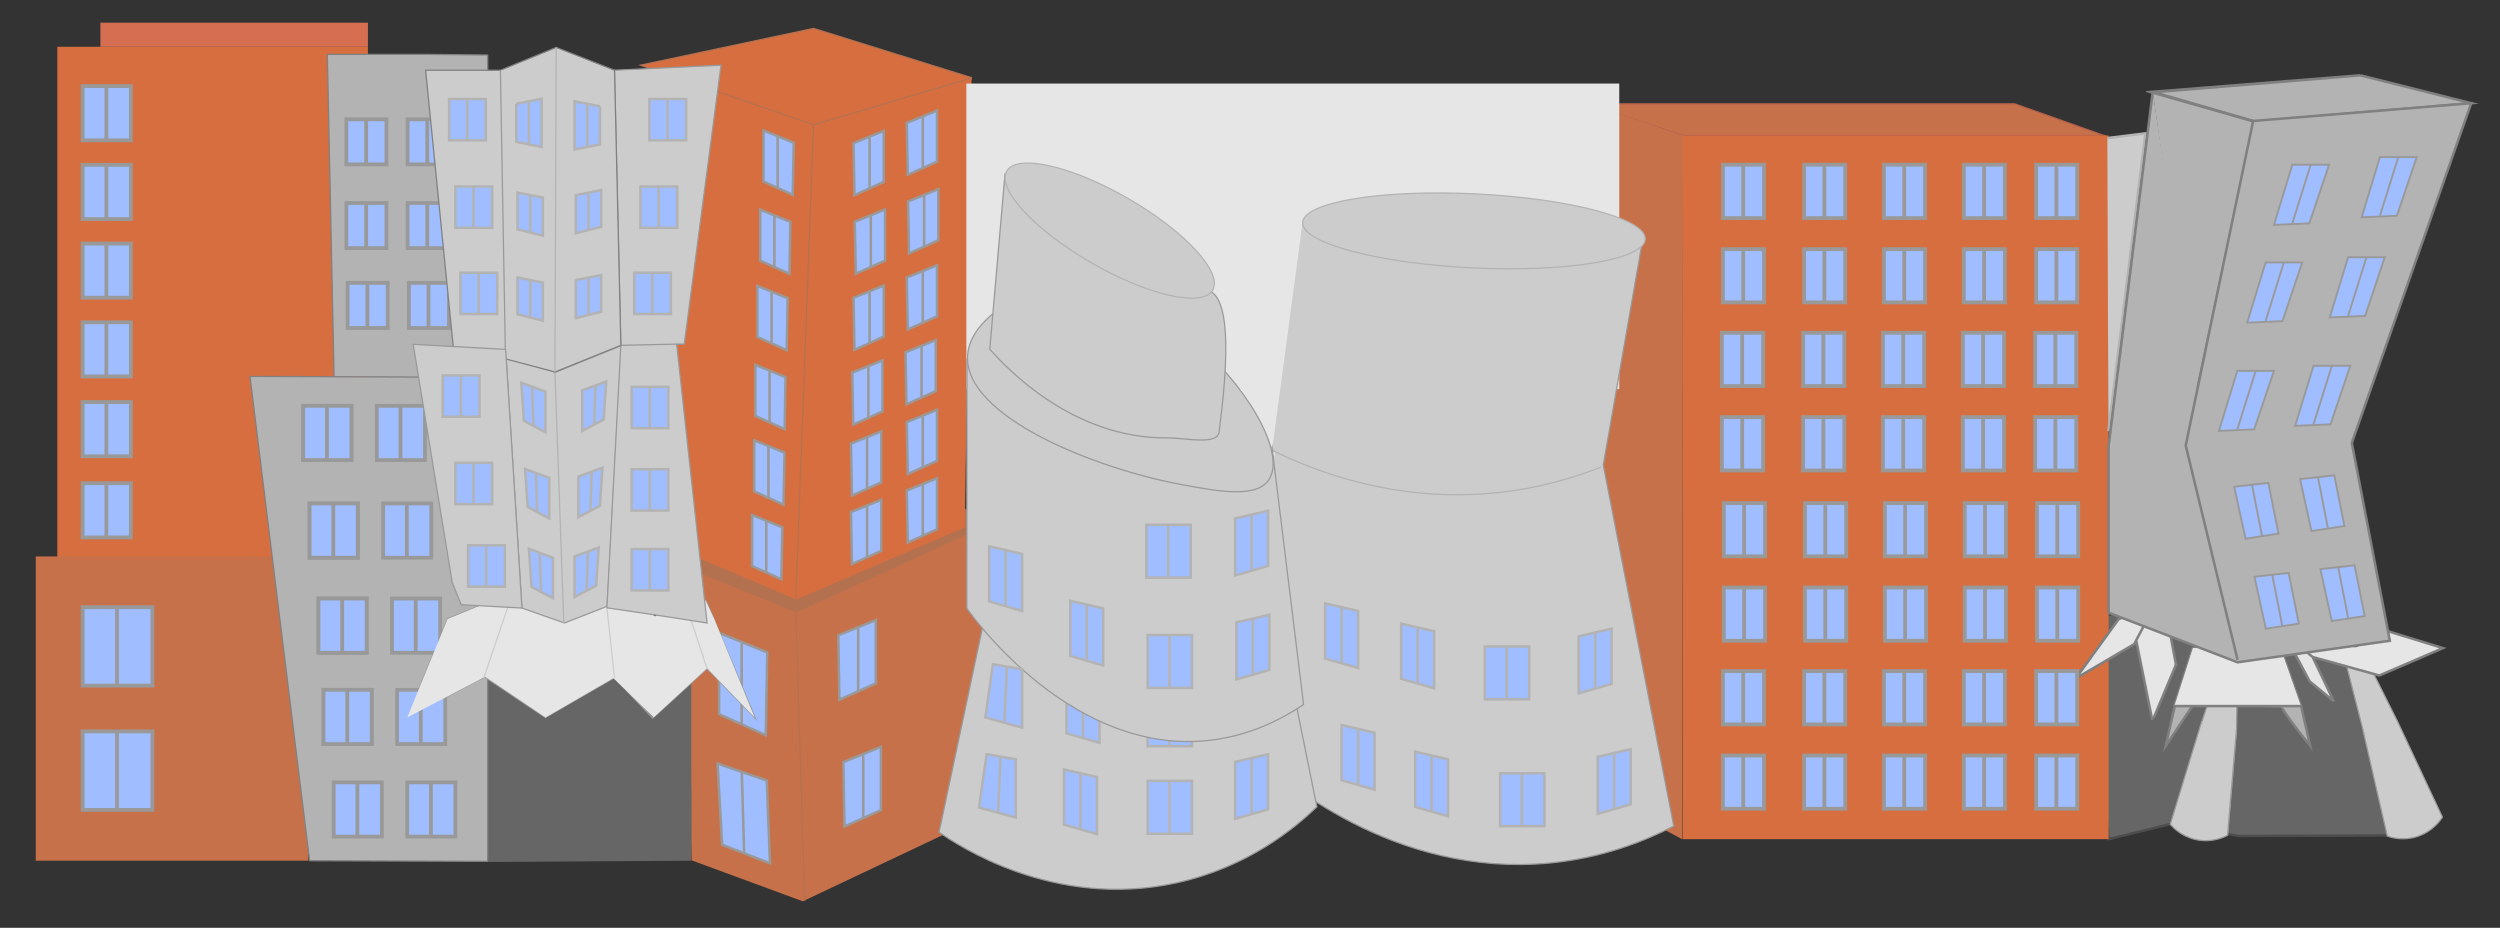<?xml version="1.0" encoding="utf-8"?>
<!-- Generator: Adobe Illustrator 22.0.1, SVG Export Plug-In . SVG Version: 6.00 Build 0)  -->
<svg version="1.1" id="Layer_1" xmlns="http://www.w3.org/2000/svg" xmlns:xlink="http://www.w3.org/1999/xlink" x="0px" y="0px"
	 viewBox="0 0 1971.9 731.8" style="enable-background:new 0 0 1971.9 731.8;" xml:space="preserve">
<rect x="0" y="0" width="1971.9" height="731.8" fill="#333333" stroke="none"/>
<style type="text/css">
	.st0{fill:#E6E6E6;}
	.st1{fill:#666666;}
	.st2{fill:#666666;stroke:#4D4D4D;stroke-width:2;stroke-miterlimit:10;}
	.st3{fill:#B37150;stroke:#B37150;stroke-miterlimit:10;}
	.st4{fill:#D66E40;}
	.st5{fill:#C7714B;}
	.st6{fill:#9FBDFF;stroke:#999999;stroke-width:2;stroke-miterlimit:10;}
	.st7{fill:#C7714B;stroke:#B15F4B;stroke-miterlimit:10;}
	.st8{fill:#FFFFFF;}
	.st9{fill:#D66E52;}
	.st10{fill:#9FBDFF;stroke:#999999;stroke-width:3;stroke-miterlimit:10;}
	.st11{fill:#9FDDFF;stroke:#999999;stroke-width:3;stroke-miterlimit:10;}
	.st12{fill:#B3B3B3;stroke:#808080;stroke-miterlimit:10;}
	.st13{fill:#B3B3B3;}
	.st14{fill:#CCCCCC;stroke:#808080;stroke-miterlimit:10;}
	.st15{fill:#999999;}
	.st16{fill:none;stroke:#999999;stroke-miterlimit:10;}
	.st17{fill:none;stroke:#B37150;stroke-miterlimit:10;}
	.st18{fill:#D66E40;stroke:#B37150;stroke-miterlimit:10;}
	.st19{fill:#CCCCCC;stroke:#999999;stroke-miterlimit:10;}
	.st20{fill:#CCCCCC;}
	.st21{fill:none;stroke:#B3B3B3;stroke-miterlimit:10;}
	.st22{fill:#CCCCCC;stroke:#B3B3B3;stroke-linecap:round;stroke-miterlimit:10;}
	.st23{fill:#E6E6E6;stroke:#808080;stroke-width:2;stroke-miterlimit:10;}
	.st24{fill:#CCCCCC;stroke:#808080;stroke-width:2;stroke-miterlimit:10;}
	.st25{fill:none;stroke:#808080;stroke-width:2;stroke-miterlimit:10;}
	.st26{fill:#B3B3B3;stroke:#808080;stroke-width:2;stroke-miterlimit:10;}
	.st27{fill:#CCCCCC;stroke:#B3B3B3;stroke-width:2;stroke-miterlimit:10;}
	.st28{fill:#E6E6E6;stroke:#808080;stroke-miterlimit:10;}
	.st29{fill:none;stroke:#CCCCCC;stroke-miterlimit:10;}
	.st30{fill:#9FBDFF;stroke:#B3B3B3;stroke-width:2;stroke-miterlimit:10;}
	.st31{fill:#9FDDFF;stroke:#B3B3B3;stroke-width:2;stroke-miterlimit:10;}
	.st32{fill:#CCCCCC;stroke:#B3B3B3;stroke-miterlimit:10;}
	.st33{fill:#9FBDFF;stroke:#999999;stroke-width:1.5;stroke-miterlimit:10;}
</style>
<rect x="837.2" y="183.9" class="st0" width="374" height="241"/>
<polyline class="st1" points="385.2,679.9 545.2,678.9 551.4,493.8 363.2,498.9 "/>
<polyline class="st2" points="1769.2,459.9 1647.2,488.9 1663.2,661.9 1712.2,649.9 1765.7,659.4 1900.7,658.9 1840.7,448.4 "/>
<rect x="518.9" y="360.3" transform="matrix(0.73 -0.684 0.684 0.73 -128.755 553.966)" class="st3" width="234.3" height="158.9"/>
<polyline class="st4" points="546.9,438.3 628,472.9 761,415.9 766.3,60.9 641.9,97.9 565.8,70.1 505.2,280.9 "/>
<polygon class="st5" points="545.5,620.6 633.2,652.9 775.2,585.7 775.2,415.9 628.2,483.2 545.4,449.4 "/>
<polygon class="st5" points="545.5,678.6 633.2,710.9 775.2,643.7 775.2,473.9 628.2,541.2 545.4,507.4 "/>
<polygon class="st6" points="567.2,563.3 604,579.9 605.2,514.6 567.2,499.2 "/>
<line class="st6" x1="585" y1="507.5" x2="585" y2="571.6"/>
<polygon class="st7" points="1327.2,106.9 1252.2,81.9 1589.2,81.9 1659.7,106.9 "/>
<polyline class="st5" points="1310.1,653 1326.9,662 1327.5,107 1275.8,89.3 1220.2,415.9 "/>
<rect x="973.2" y="254.9" class="st8" width="24" height="98"/>
<g>
	<rect x="45.2" y="36.9" class="st4" width="245" height="425"/>
</g>
<g>
	<rect x="79.2" y="17.9" class="st9" width="211" height="19"/>
</g>
<polygon class="st10" points="103.2,110.7 84.2,110.7 65.2,110.7 65.2,67.9 103.2,67.9 "/>
<line class="st11" x1="83.9" y1="68.2" x2="83.9" y2="111"/>
<polygon class="st10" points="103.2,172.8 84.2,172.8 65.2,172.8 65.2,130 103.2,130 "/>
<line class="st11" x1="83.9" y1="130.3" x2="83.9" y2="173.1"/>
<polygon class="st10" points="103.2,234.8 84.2,234.8 65.2,234.8 65.2,192.1 103.2,192.1 "/>
<line class="st11" x1="83.9" y1="192.4" x2="83.9" y2="235.1"/>
<polygon class="st10" points="103.2,296.9 84.2,296.9 65.2,296.9 65.2,254.2 103.2,254.2 "/>
<line class="st11" x1="83.9" y1="254.5" x2="83.9" y2="297.2"/>
<polygon class="st10" points="103.2,359.9 84.2,359.9 65.2,359.9 65.2,317.1 103.2,317.1 "/>
<line class="st11" x1="83.9" y1="317.4" x2="83.9" y2="360.1"/>
<polygon class="st10" points="103.2,423.9 84.2,423.9 65.2,423.9 65.2,381.1 103.2,381.1 "/>
<line class="st11" x1="83.9" y1="381.4" x2="83.9" y2="424.1"/>
<g>
	<rect x="28.2" y="438.9" class="st5" width="215" height="240"/>
</g>
<polyline class="st12" points="329.7,297.4 197.2,296.9 244.2,678.9 384.7,679.4 384.7,43.4 338.2,42.9 258.2,42.9 263.5,296.9 "/>
<polygon class="st10" points="120.2,540.8 92.7,540.8 65.2,540.8 65.2,478.9 120.2,478.9 "/>
<line class="st11" x1="92.3" y1="479.4" x2="92.3" y2="541.2"/>
<polygon class="st10" points="120.2,638.8 92.7,638.8 65.2,638.8 65.2,576.9 120.2,576.9 "/>
<line class="st11" x1="92.3" y1="577.4" x2="92.3" y2="639.2"/>
<path class="st13" d="M941.2,153.9"/>
<line class="st14" x1="539.7" y1="271.4" x2="489.7" y2="272.4"/>
<line class="st0" x1="321.2" y1="565.9" x2="353.2" y2="487.9"/>
<line class="st15" x1="378.2" y1="477.9" x2="353.2" y2="487.9"/>
<line class="st15" x1="321.2" y1="565.9" x2="353.2" y2="487.9"/>
<polyline class="st16" points="557.1,474.2 595.7,566.4 557.7,527.4 514.7,566.4 484.7,534.4 430.2,565.9 382.2,533.9 321.2,565.9 
	353.2,487.9 378.2,477.9 "/>
<path class="st5" d="M537.2,638.9"/>
<line class="st17" x1="634.7" y1="710.4" x2="627.7" y2="482.4"/>
<polyline class="st18" points="627.7,472.4 641.7,98.4 505.2,51.4 641.7,22.4 766.7,61.4 "/>
<line class="st18" x1="641.7" y1="98.4" x2="766.7" y2="61.4"/>
<path class="st19" d="M792.7,137.4c33.2,2.5,89.5,13.7,138.2,64.5c8.4,8.8,15.8,17.9,22.3,27"/>
<path class="st20" d="M1027.2,175.9l-24,177C1027.2,175.9,1027.2,175.9,1027.2,175.9z"/>
<path class="st21" d="M1027.7,183.4l-23.4,172.2c36.1,14.9,96.8,33.7,171.9,27.1c31.7-2.8,59.3-9.5,82-17"/>
<rect x="762.2" y="65.9" class="st0" width="515" height="241"/>
<path class="st19" d="M991.7,366.9v230.1c17.5,16.1,107.6,95.5,230.7,83.7c41-3.9,74.2-16.9,97.8-29.1l-55.6-284.8l30.5-174.5"/>
<polyline class="st20" points="1003.7,352.4 1027.7,173.4 1290.7,192.4 1019.7,402.4 "/>
<ellipse transform="matrix(4.872255e-02 -0.999 0.999 4.872255e-02 923.812 1334.668)" class="st22" cx="1162.6" cy="182.3" rx="29.2" ry="135.2"/>
<g>
	<rect x="1327.2" y="106.9" class="st4" width="336" height="555"/>
</g>
<path class="st19" d="M1021.7,552.4c-19.9,7.3-47.3,14.4-80,14c-88.8-1-149.4-55.8-166.5-72.5l-34.5,162.5
	c13.9,9.7,90.1,61.1,187,40c56.7-12.3,94.1-43.7,111-60L1021.7,552.4z"/>
<polyline class="st23" points="1697.6,567.9 1685.3,506.9 1637.3,535.1 1671,488.5 1706.4,471.3 1716.5,525.1 "/>
<line class="st24" x1="1698.7" y1="566.4" x2="1716.7" y2="523.4"/>
<line class="st25" x1="1683.7" y1="507.4" x2="1702.7" y2="471.4"/>
<line class="st19" x1="1764.1" y1="574.7" x2="1757" y2="658.9"/>
<path class="st19" d="M1757,658.9c-2.7,1.4-12.6,6.1-25.1,3.3c-11.3-2.5-18-9.6-20.1-12l24.7-80.8c0.6,0.9,4.5,7.2,12.6,8.5
	c8.3,1.4,14.3-3.5,15.1-4.2"/>
<path class="st19" d="M1926.5,644.5c-1.6,2.6-7.9,11.5-20.1,15.4c-11.1,3.5-20.4,0.7-23.4-0.4l-18.9-82.3c1,0.5,7.5,4,15.2,1.1
	c7.9-2.9,10.6-10.2,11-11.2"/>
<polyline class="st19" points="1926.5,644.5 1890.6,568.1 1870,526.9 1850.6,523.9 1864.1,576.8 "/>
<path class="st23" d="M1802,500.1l19.7,37.3c19.4,16.1,19,15.6,19,15.6l-16.6-34.8l52.6,14.6l50.2-21.6l-43-13.2l-25.9,11.7
	L1802,500.1l22.1,18.1"/>
<polyline class="st19" points="1757,658.9 1764.1,574.7 1764.7,540.4 1746.7,539.4 1736.7,569.4 "/>
<polyline class="st26" points="1861.8,59.4 1949.2,81.4 1777.9,95.9 1697.3,72.9 "/>
<path class="st26" d="M1777.9,95.9"/>
<path class="st26" d="M1715.7,298.9"/>
<polyline class="st26" points="1731.9,313.1 1777.9,95.9 1697.3,72.9 1861.8,59.4 1698,72.4 1777.2,95.4 1698,72.4 "/>
<polyline class="st27" points="1662.2,108.9 1692.2,105.2 1663,340.1 "/>
<polyline class="st28" points="1714.7,556.3 1729.3,510.6 1799.2,510.6 1815.2,556.3 "/>
<path class="st26" d="M1800.2,557.9c0,0-3-1,22,30.5l-7.2-31.5h-14.3h-1h-84.3l-7.2,31.5l21-31.5"/>
<polyline class="st26" points="1764.9,520.4 1724,351.4 1777.2,95.4 1949.2,81.4 1855,349.4 1885,505.4 1764.9,522.4 1663.2,483.3 
	1663.2,471.4 1663.2,351.7 1698,72.4 "/>
<polygon class="st10" points="301.2,659.9 282.2,659.9 263.2,659.9 263.2,617.1 301.2,617.1 "/>
<line class="st11" x1="281.9" y1="617.4" x2="281.9" y2="660.1"/>
<polygon class="st10" points="293.2,586.9 274.2,586.9 255.2,586.9 255.2,544.1 293.2,544.1 "/>
<line class="st11" x1="273.9" y1="544.4" x2="273.9" y2="587.1"/>
<polygon class="st10" points="289.2,514.9 270.2,514.9 251.2,514.9 251.2,472.1 289.2,472.1 "/>
<line class="st11" x1="269.9" y1="472.4" x2="269.9" y2="515.1"/>
<polygon class="st10" points="282.2,439.9 263.2,439.9 244.2,439.9 244.2,397.1 282.2,397.1 "/>
<line class="st11" x1="262.9" y1="397.4" x2="262.9" y2="440.1"/>
<polygon class="st10" points="277.2,362.9 258.2,362.9 239.2,362.9 239.2,320.1 277.2,320.1 "/>
<line class="st11" x1="257.9" y1="320.4" x2="257.9" y2="363.1"/>
<polygon class="st10" points="359.2,659.9 340.2,659.9 321.2,659.9 321.2,617.1 359.2,617.1 "/>
<line class="st11" x1="339.9" y1="617.4" x2="339.9" y2="660.1"/>
<polygon class="st10" points="351.2,586.9 332.2,586.9 313.2,586.9 313.2,544.1 351.2,544.1 "/>
<polygon class="st10" points="293.2,586.9 274.2,586.9 255.2,586.9 255.2,544.1 293.2,544.1 "/>
<line class="st11" x1="331.9" y1="544.4" x2="331.9" y2="587.1"/>
<line class="st11" x1="273.9" y1="544.4" x2="273.9" y2="587.1"/>
<polygon class="st10" points="289.2,514.9 270.2,514.9 251.2,514.9 251.2,472.1 289.2,472.1 "/>
<line class="st11" x1="269.9" y1="472.4" x2="269.9" y2="515.1"/>
<polygon class="st10" points="347.2,514.9 328.2,514.9 309.2,514.9 309.2,472.1 347.2,472.1 "/>
<line class="st11" x1="327.9" y1="472.4" x2="327.9" y2="515.1"/>
<polygon class="st10" points="282.2,439.9 263.2,439.9 244.2,439.9 244.2,397.1 282.2,397.1 "/>
<line class="st11" x1="262.9" y1="397.4" x2="262.9" y2="440.1"/>
<polygon class="st10" points="340.2,439.9 321.2,439.9 302.2,439.9 302.2,397.1 340.2,397.1 "/>
<line class="st11" x1="320.9" y1="397.4" x2="320.9" y2="440.1"/>
<polygon class="st10" points="277.2,362.9 258.2,362.9 239.2,362.9 239.2,320.1 277.2,320.1 "/>
<line class="st11" x1="257.9" y1="320.4" x2="257.9" y2="363.1"/>
<polygon class="st10" points="335.2,362.9 316.2,362.9 297.2,362.9 297.2,320.1 335.2,320.1 "/>
<line class="st11" x1="315.9" y1="320.4" x2="315.9" y2="363.1"/>
<polygon class="st0" points="353,488.3 321.2,565.9 382.6,533.8 430.3,565.9 483.8,534.9 515.6,565.9 557.7,527.1 595.2,565.9 
	563.4,488.3 552,463.9 516.8,486.1 482.6,463.9 432.6,487.2 396.8,470.2 "/>
<polygon class="st19" points="490.1,272.5 478.9,478.2 445.2,491.4 411.7,479.6 398.8,275.6 437.8,293.7 "/>
<line class="st14" x1="357.7" y1="273.4" x2="398.7" y2="275.4"/>
<line class="st29" x1="400.5" y1="479" x2="381.7" y2="534.4"/>
<line class="st29" x1="478.7" y1="479.4" x2="484.7" y2="534.4"/>
<line class="st29" x1="557.7" y1="527.4" x2="545.2" y2="489.5"/>
<polyline class="st19" points="533.7,271.4 539.7,271.4 568.7,51.4 484.7,55.4 489.7,272.4 "/>
<polygon class="st19" points="525.7,486.4 478.7,479.4 489.7,272.4 533.7,271.4 557.7,491.4 "/>
<line class="st21" x1="437.7" y1="293.4" x2="444.7" y2="491.4"/>
<polygon class="st10" points="304.8,129.7 289,129.7 273.2,129.7 273.2,94.1 304.8,94.1 "/>
<line class="st11" x1="288.8" y1="94.3" x2="288.8" y2="129.9"/>
<polygon class="st10" points="353.1,129.7 337.3,129.7 321.5,129.7 321.5,94.1 353.1,94.1 "/>
<line class="st11" x1="337" y1="94.3" x2="337" y2="129.9"/>
<polygon class="st10" points="304.8,195.7 289,195.7 273.2,195.7 273.2,160.1 304.8,160.1 "/>
<line class="st11" x1="288.8" y1="160.3" x2="288.8" y2="195.9"/>
<polygon class="st10" points="353.1,195.7 337.3,195.7 321.5,195.7 321.5,160.1 353.1,160.1 "/>
<line class="st11" x1="337" y1="160.3" x2="337" y2="195.9"/>
<polygon class="st10" points="305.8,258.7 290,258.7 274.2,258.7 274.2,223.1 305.8,223.1 "/>
<line class="st11" x1="289.8" y1="223.3" x2="289.8" y2="258.9"/>
<polygon class="st10" points="354.1,258.7 338.3,258.7 322.5,258.7 322.5,223.1 354.1,223.1 "/>
<line class="st11" x1="338" y1="223.3" x2="338" y2="258.9"/>
<polygon class="st30" points="527.2,465.7 512.7,465.7 498.2,465.7 498.2,433.1 527.2,433.1 "/>
<line class="st31" x1="512.5" y1="433.3" x2="512.5" y2="465.9"/>
<polygon class="st30" points="527.2,402.7 512.7,402.7 498.2,402.7 498.2,370.1 527.2,370.1 "/>
<line class="st31" x1="512.5" y1="370.3" x2="512.5" y2="402.9"/>
<polygon class="st30" points="527.2,337.7 512.7,337.7 498.2,337.7 498.2,305.1 527.2,305.1 "/>
<line class="st31" x1="512.5" y1="305.3" x2="512.5" y2="337.9"/>
<polygon class="st30" points="529.2,247.7 514.7,247.7 500.2,247.7 500.2,215.1 529.2,215.1 "/>
<line class="st31" x1="514.5" y1="215.3" x2="514.5" y2="247.9"/>
<polygon class="st30" points="534.2,179.7 519.7,179.7 505.2,179.7 505.2,147.1 534.2,147.1 "/>
<line class="st31" x1="519.5" y1="147.3" x2="519.5" y2="179.9"/>
<polygon class="st30" points="541.2,110.7 526.7,110.7 512.2,110.7 512.2,78.1 541.2,78.1 "/>
<line class="st31" x1="526.5" y1="78.3" x2="526.5" y2="110.9"/>
<polyline class="st14" points="357.5,273.4 335.7,55.4 394.7,55.4 438.7,37.4 484.7,55.4 489.7,272.4 437.7,293.4 398.8,283.1 "/>
<line class="st19" x1="394.7" y1="55.4" x2="398.7" y2="283.4"/>
<line class="st21" x1="438.7" y1="37.4" x2="437.7" y2="293.4"/>
<polygon class="st19" points="356.7,459.6 325.9,271.6 398.8,275.6 411.7,479.6 363.8,477 "/>
<polygon class="st30" points="398.2,462.7 383.7,462.7 369.2,462.7 369.2,430.1 398.2,430.1 "/>
<line class="st31" x1="383.5" y1="430.3" x2="383.5" y2="462.9"/>
<polygon class="st30" points="388.2,397.7 373.7,397.7 359.2,397.7 359.2,365.1 388.2,365.1 "/>
<line class="st31" x1="373.5" y1="365.3" x2="373.5" y2="397.9"/>
<polygon class="st30" points="378.2,328.7 363.7,328.7 349.2,328.7 349.2,296.1 378.2,296.1 "/>
<line class="st31" x1="363.5" y1="296.3" x2="363.5" y2="328.9"/>
<polygon class="st30" points="392.2,247.7 377.7,247.7 363.2,247.7 363.2,215.1 392.2,215.1 "/>
<line class="st31" x1="377.5" y1="215.3" x2="377.5" y2="247.9"/>
<polygon class="st30" points="388.2,179.7 373.7,179.7 359.2,179.7 359.2,147.1 388.2,147.1 "/>
<line class="st31" x1="373.5" y1="147.3" x2="373.5" y2="179.9"/>
<polygon class="st30" points="383.2,110.7 368.7,110.7 354.2,110.7 354.2,78.1 383.2,78.1 "/>
<line class="st31" x1="368.5" y1="78.3" x2="368.5" y2="110.9"/>
<polygon class="st30" points="417.2,432.9 419.2,462.9 436.2,471.9 436.2,439.9 "/>
<line class="st27" x1="426.7" y1="466.4" x2="425.7" y2="436.4"/>
<polygon class="st30" points="414.2,369.9 416.2,399.9 433.2,408.9 433.2,376.9 "/>
<line class="st27" x1="423.7" y1="403.4" x2="422.7" y2="373.4"/>
<polygon class="st30" points="411.2,301.9 413.2,331.9 430.2,340.9 430.2,308.9 "/>
<line class="st27" x1="420.7" y1="335.4" x2="419.7" y2="305.4"/>
<polygon class="st30" points="408.2,247.9 428.2,252.9 428.2,222.9 408.2,218.9 "/>
<line class="st27" x1="418.2" y1="220.9" x2="418.2" y2="249.9"/>
<polygon class="st30" points="408.2,180.9 428.2,185.9 428.2,155.9 408.2,151.9 "/>
<line class="st27" x1="418.2" y1="153.9" x2="418.2" y2="182.9"/>
<polygon class="st30" points="472.2,431.9 470.2,461.9 453.2,470.9 453.2,438.9 "/>
<line class="st27" x1="462.7" y1="465.4" x2="463.7" y2="435.4"/>
<polygon class="st30" points="475.2,368.9 473.2,398.9 456.2,407.9 456.2,375.9 "/>
<line class="st27" x1="465.7" y1="402.4" x2="466.7" y2="372.4"/>
<polygon class="st30" points="478.2,300.9 476.2,330.9 459.2,339.9 459.2,307.9 "/>
<line class="st27" x1="468.7" y1="334.4" x2="469.7" y2="304.4"/>
<polygon class="st30" points="474.2,245.9 454.2,250.9 454.2,220.9 474.2,216.9 "/>
<line class="st27" x1="464.2" y1="218.9" x2="464.2" y2="247.9"/>
<polygon class="st30" points="474.2,178.9 454.2,183.9 454.2,153.9 474.2,149.9 "/>
<line class="st27" x1="464.2" y1="151.9" x2="464.2" y2="180.9"/>
<path class="st30" d="M473.2,83.9l-20-4c0,38,0,38,0,38l20-4V83.9"/>
<line class="st30" x1="463.2" y1="115.9" x2="463.2" y2="81.9"/>
<path class="st30" d="M407.2,81.9l20-4c0,38,0,38,0,38l-20-4V81.9"/>
<line class="st30" x1="417.2" y1="113.9" x2="417.2" y2="79.9"/>
<polygon class="st6" points="593.2,446.5 616.3,456.9 617.1,415.9 593.2,406.2 "/>
<line class="st6" x1="604.4" y1="411.4" x2="604.4" y2="451.7"/>
<polygon class="st6" points="594.9,387.6 618,398.1 618.8,357 594.9,347.3 "/>
<line class="st6" x1="606.1" y1="352.6" x2="606.1" y2="392.9"/>
<polygon class="st6" points="595.8,328.1 618.9,338.5 619.6,297.5 595.8,287.8 "/>
<line class="st6" x1="607" y1="293" x2="607" y2="333.3"/>
<polygon class="st6" points="597.4,265.8 620.5,276.2 621.3,235.2 597.4,225.5 "/>
<line class="st6" x1="608.6" y1="230.7" x2="608.6" y2="271"/>
<polygon class="st6" points="599.6,205.6 622.7,216 623.4,175 599.6,165.3 "/>
<line class="st6" x1="610.8" y1="170.5" x2="610.8" y2="210.8"/>
<polygon class="st6" points="602.2,143.2 625.3,153.7 626.1,112.6 602.2,102.9 "/>
<line class="st6" x1="613.4" y1="108.1" x2="613.4" y2="148.4"/>
<polygon class="st6" points="569.6,666.3 607.3,680.9 604.8,615.6 566,602.3 "/>
<line class="st6" x1="585.1" y1="609.6" x2="587" y2="673.7"/>
<polygon class="st6" points="695.1,434.5 672,444.9 671.2,403.9 695.1,394.2 "/>
<line class="st6" x1="683.9" y1="399.4" x2="683.9" y2="439.7"/>
<polygon class="st6" points="695.1,380.5 672,390.9 671.2,349.9 695.1,340.2 "/>
<line class="st6" x1="683.9" y1="345.4" x2="683.9" y2="385.7"/>
<polygon class="st6" points="696.1,324.5 673,334.9 672.2,293.9 696.1,284.2 "/>
<line class="st6" x1="684.9" y1="289.4" x2="684.9" y2="329.7"/>
<polygon class="st6" points="697.1,265.5 674,275.9 673.2,234.9 697.1,225.2 "/>
<line class="st6" x1="685.9" y1="230.4" x2="685.9" y2="270.7"/>
<polygon class="st6" points="698.1,205.5 675,215.9 674.2,174.9 698.1,165.2 "/>
<line class="st6" x1="686.9" y1="170.4" x2="686.9" y2="210.7"/>
<polygon class="st6" points="697.1,143.5 674,153.9 673.2,112.9 697.1,103.2 "/>
<line class="st6" x1="685.9" y1="108.4" x2="685.9" y2="148.7"/>
<polygon class="st6" points="739.1,417.5 716,427.9 715.2,386.9 739.1,377.2 "/>
<line class="st6" x1="727.9" y1="382.4" x2="727.9" y2="422.7"/>
<polygon class="st6" points="739.1,363.5 716,373.9 715.2,332.9 739.1,323.2 "/>
<line class="st6" x1="727.9" y1="328.4" x2="727.9" y2="368.7"/>
<polygon class="st6" points="738.1,308.5 715,318.9 714.2,277.9 738.1,268.2 "/>
<line class="st6" x1="726.9" y1="273.4" x2="726.9" y2="313.7"/>
<polygon class="st6" points="739.1,249.5 716,259.9 715.2,218.9 739.1,209.2 "/>
<line class="st6" x1="727.9" y1="214.4" x2="727.9" y2="254.7"/>
<polygon class="st6" points="740.1,189.5 717,199.9 716.2,158.9 740.1,149.2 "/>
<line class="st6" x1="728.9" y1="154.4" x2="728.9" y2="194.7"/>
<polygon class="st6" points="739.1,127.5 716,137.9 715.2,96.9 739.1,87.2 "/>
<line class="st6" x1="727.9" y1="92.4" x2="727.9" y2="132.7"/>
<polygon class="st6" points="690.8,539 662.1,551.9 661.2,501.1 690.8,489.1 "/>
<line class="st6" x1="676.9" y1="495.6" x2="676.9" y2="545.5"/>
<polygon class="st6" points="694.8,639 666.1,651.9 665.2,601.1 694.8,589.1 "/>
<line class="st6" x1="680.9" y1="595.6" x2="680.9" y2="645.5"/>
<polygon class="st30" points="839.2,650.4 865.2,657.9 865.2,612.9 839.2,606.9 "/>
<line class="st27" x1="852.2" y1="609.9" x2="852.2" y2="653.4"/>
<polygon class="st30" points="1000.2,638.4 974.2,645.9 974.2,600.9 1000.2,594.9 "/>
<line class="st27" x1="987.2" y1="597.9" x2="987.2" y2="641.4"/>
<polygon class="st30" points="841.2,578.4 867.2,585.9 867.2,540.9 841.2,534.9 "/>
<line class="st27" x1="854.2" y1="537.9" x2="854.2" y2="581.4"/>
<polygon class="st30" points="940.2,657.6 922.7,657.6 905.2,657.6 905.2,615.9 940.2,615.9 "/>
<line class="st31" x1="922.4" y1="616.2" x2="922.4" y2="657.9"/>
<polygon class="st30" points="940.2,588.6 922.7,588.6 905.2,588.6 905.2,546.9 940.2,546.9 "/>
<line class="st31" x1="922.4" y1="547.2" x2="922.4" y2="588.9"/>
<path class="st19" d="M992.2,262.1l36,293.6c-18.4,12.4-42.6,24.2-72,28c-109.6,13.9-188.9-97.1-193.6-103.9l0.1-195.9
	c21.6,20.8,81.9,72.8,168,75.5c22.2,0.7,42.1-2,59-6"/>
<polygon class="st30" points="777.2,565.9 783.2,523.9 806.2,527.9 806.2,573.9 791.7,569.9 "/>
<path class="st27" d="M790.9,605.6"/>
<line class="st30" x1="794.2" y1="525.9" x2="792.2" y2="569.9"/>
<polygon class="st30" points="772.2,636.9 778.2,594.9 801.2,598.9 801.2,644.9 786.7,640.9 "/>
<line class="st30" x1="789.2" y1="596.9" x2="787.2" y2="640.9"/>
<polygon class="st30" points="780.2,474.4 806.2,481.9 806.2,436.9 780.2,430.9 "/>
<line class="st27" x1="793.2" y1="433.9" x2="793.2" y2="477.4"/>
<polygon class="st30" points="844.2,517.4 870.2,524.9 870.2,479.9 844.2,473.9 "/>
<line class="st27" x1="857.2" y1="476.9" x2="857.2" y2="520.4"/>
<polygon class="st30" points="1001.2,528.4 975.2,535.9 975.2,490.9 1001.2,484.9 "/>
<line class="st27" x1="988.2" y1="487.9" x2="988.2" y2="531.4"/>
<polygon class="st30" points="940.2,542.6 922.7,542.6 905.2,542.6 905.2,500.9 940.2,500.9 "/>
<line class="st31" x1="922.4" y1="501.2" x2="922.4" y2="542.9"/>
<polygon class="st30" points="1000.2,446.4 974.2,453.9 974.2,408.9 1000.2,402.9 "/>
<line class="st27" x1="987.2" y1="405.9" x2="987.2" y2="449.4"/>
<polygon class="st30" points="939.2,455.6 921.7,455.6 904.2,455.6 904.2,413.9 939.2,413.9 "/>
<line class="st31" x1="921.4" y1="414.2" x2="921.4" y2="455.9"/>
<polygon class="st30" points="1058.2,615.4 1084.2,622.9 1084.2,577.9 1058.2,571.9 "/>
<line class="st27" x1="1071.2" y1="574.9" x2="1071.2" y2="618.4"/>
<polygon class="st30" points="1045.2,519.4 1071.2,526.9 1071.2,481.9 1045.2,475.9 "/>
<line class="st27" x1="1058.2" y1="478.9" x2="1058.2" y2="522.4"/>
<polygon class="st30" points="1105.2,535.4 1131.2,542.9 1131.2,497.9 1105.2,491.9 "/>
<line class="st27" x1="1118.2" y1="494.9" x2="1118.2" y2="538.4"/>
<polygon class="st30" points="1116.2,636.4 1142.2,643.9 1142.2,598.9 1116.2,592.9 "/>
<line class="st27" x1="1129.2" y1="595.9" x2="1129.2" y2="639.4"/>
<polygon class="st30" points="1286.2,634.4 1260.2,641.9 1260.2,596.9 1286.2,590.9 "/>
<line class="st27" x1="1273.2" y1="593.9" x2="1273.2" y2="637.4"/>
<polygon class="st30" points="1271.2,539.4 1245.2,546.9 1245.2,501.9 1271.2,495.9 "/>
<line class="st27" x1="1258.2" y1="498.9" x2="1258.2" y2="542.4"/>
<polygon class="st30" points="1206.2,551.6 1188.7,551.6 1171.2,551.6 1171.2,509.9 1206.2,509.9 "/>
<line class="st31" x1="1188.4" y1="510.2" x2="1188.4" y2="551.9"/>
<polygon class="st30" points="1218.2,651.6 1200.7,651.6 1183.2,651.6 1183.2,609.9 1218.2,609.9 "/>
<line class="st31" x1="1200.4" y1="610.2" x2="1200.4" y2="651.9"/>
<path class="st32" d="M1004.4,355.6c31.8,15.6,96.8,41.8,178.4,32.8c31.8-3.5,58.8-11.6,80-20"/>
<polygon class="st10" points="1391.4,571.4 1375.2,571.4 1359,571.4 1359,529.3 1391.4,529.3 "/>
<line class="st11" x1="1375" y1="529.6" x2="1375" y2="571.7"/>
<polygon class="st10" points="1391.4,637.9 1375.2,637.9 1359,637.9 1359,595.9 1391.4,595.9 "/>
<line class="st11" x1="1375" y1="596.2" x2="1375" y2="638.2"/>
<polygon class="st10" points="1392.2,438.8 1376,438.8 1359.7,438.8 1359.7,396.8 1392.2,396.8 "/>
<line class="st11" x1="1375.7" y1="397.1" x2="1375.7" y2="439.1"/>
<polygon class="st10" points="1392.2,505.4 1376,505.4 1359.7,505.4 1359.7,463.4 1392.2,463.4 "/>
<line class="st11" x1="1375.7" y1="463.7" x2="1375.7" y2="505.7"/>
<polygon class="st10" points="1390.7,304.5 1374.4,304.5 1358.2,304.5 1358.2,262.5 1390.7,262.5 "/>
<line class="st11" x1="1374.2" y1="262.8" x2="1374.2" y2="304.8"/>
<polygon class="st10" points="1390.7,371.1 1374.4,371.1 1358.2,371.1 1358.2,329 1390.7,329 "/>
<line class="st11" x1="1374.2" y1="329.3" x2="1374.2" y2="371.4"/>
<polygon class="st10" points="1391.4,172 1375.2,172 1359,172 1359,129.9 1391.4,129.9 "/>
<line class="st11" x1="1375" y1="130.2" x2="1375" y2="172.2"/>
<polygon class="st10" points="1391.4,238.5 1375.2,238.5 1359,238.5 1359,196.5 1391.4,196.5 "/>
<line class="st11" x1="1375" y1="196.8" x2="1375" y2="238.8"/>
<polygon class="st10" points="1455.4,571.4 1439.2,571.4 1423,571.4 1423,529.3 1455.4,529.3 "/>
<line class="st11" x1="1439" y1="529.6" x2="1439" y2="571.7"/>
<polygon class="st10" points="1455.4,637.9 1439.2,637.9 1423,637.9 1423,595.9 1455.4,595.9 "/>
<line class="st11" x1="1439" y1="596.2" x2="1439" y2="638.2"/>
<polygon class="st10" points="1456.2,438.8 1440,438.8 1423.7,438.8 1423.7,396.8 1456.2,396.8 "/>
<line class="st11" x1="1439.7" y1="397.1" x2="1439.7" y2="439.1"/>
<polygon class="st10" points="1456.2,505.4 1440,505.4 1423.7,505.4 1423.7,463.4 1456.2,463.4 "/>
<line class="st11" x1="1439.7" y1="463.7" x2="1439.7" y2="505.7"/>
<polygon class="st10" points="1454.7,304.5 1438.4,304.5 1422.2,304.5 1422.2,262.5 1454.7,262.5 "/>
<line class="st11" x1="1438.2" y1="262.8" x2="1438.2" y2="304.8"/>
<polygon class="st10" points="1454.7,371.1 1438.4,371.1 1422.2,371.1 1422.2,329 1454.7,329 "/>
<line class="st11" x1="1438.2" y1="329.3" x2="1438.2" y2="371.4"/>
<polygon class="st10" points="1455.4,172 1439.2,172 1423,172 1423,129.9 1455.4,129.9 "/>
<line class="st11" x1="1439" y1="130.2" x2="1439" y2="172.2"/>
<polygon class="st10" points="1455.4,238.5 1439.2,238.5 1423,238.5 1423,196.5 1455.4,196.5 "/>
<line class="st11" x1="1439" y1="196.8" x2="1439" y2="238.8"/>
<polygon class="st10" points="1518.4,571.4 1502.2,571.4 1486,571.4 1486,529.3 1518.4,529.3 "/>
<line class="st11" x1="1502" y1="529.6" x2="1502" y2="571.7"/>
<polygon class="st10" points="1518.4,637.9 1502.2,637.9 1486,637.9 1486,595.9 1518.4,595.9 "/>
<line class="st11" x1="1502" y1="596.2" x2="1502" y2="638.2"/>
<polygon class="st10" points="1519.2,438.8 1503,438.8 1486.7,438.8 1486.7,396.8 1519.2,396.8 "/>
<line class="st11" x1="1502.7" y1="397.1" x2="1502.7" y2="439.1"/>
<polygon class="st10" points="1519.2,505.4 1503,505.4 1486.7,505.4 1486.7,463.4 1519.2,463.4 "/>
<line class="st11" x1="1502.7" y1="463.7" x2="1502.7" y2="505.7"/>
<polygon class="st10" points="1517.7,304.5 1501.4,304.5 1485.2,304.5 1485.2,262.5 1517.7,262.5 "/>
<line class="st11" x1="1501.2" y1="262.8" x2="1501.2" y2="304.8"/>
<polygon class="st10" points="1517.7,371.1 1501.4,371.1 1485.2,371.1 1485.2,329 1517.7,329 "/>
<line class="st11" x1="1501.2" y1="329.3" x2="1501.2" y2="371.4"/>
<polygon class="st10" points="1518.4,172 1502.2,172 1486,172 1486,129.9 1518.4,129.9 "/>
<line class="st11" x1="1502" y1="130.2" x2="1502" y2="172.2"/>
<polygon class="st10" points="1518.4,238.5 1502.2,238.5 1486,238.5 1486,196.5 1518.4,196.5 "/>
<line class="st11" x1="1502" y1="196.8" x2="1502" y2="238.8"/>
<polygon class="st10" points="1581.4,571.4 1565.2,571.4 1549,571.4 1549,529.3 1581.4,529.3 "/>
<line class="st11" x1="1565" y1="529.6" x2="1565" y2="571.7"/>
<polygon class="st10" points="1581.4,637.9 1565.2,637.9 1549,637.9 1549,595.9 1581.4,595.9 "/>
<line class="st11" x1="1565" y1="596.2" x2="1565" y2="638.2"/>
<polygon class="st10" points="1582.2,438.8 1566,438.8 1549.7,438.8 1549.7,396.8 1582.2,396.8 "/>
<line class="st11" x1="1565.7" y1="397.1" x2="1565.7" y2="439.1"/>
<polygon class="st10" points="1582.2,505.4 1566,505.4 1549.7,505.4 1549.7,463.4 1582.2,463.4 "/>
<line class="st11" x1="1565.7" y1="463.7" x2="1565.7" y2="505.7"/>
<polygon class="st10" points="1580.7,304.5 1564.4,304.5 1548.2,304.5 1548.2,262.5 1580.7,262.5 "/>
<line class="st11" x1="1564.2" y1="262.8" x2="1564.2" y2="304.8"/>
<polygon class="st10" points="1580.7,371.1 1564.4,371.1 1548.2,371.1 1548.2,329 1580.7,329 "/>
<line class="st11" x1="1564.2" y1="329.3" x2="1564.2" y2="371.4"/>
<polygon class="st10" points="1581.4,172 1565.2,172 1549,172 1549,129.9 1581.4,129.9 "/>
<line class="st11" x1="1565" y1="130.2" x2="1565" y2="172.2"/>
<polygon class="st10" points="1581.4,238.5 1565.2,238.5 1549,238.5 1549,196.5 1581.4,196.5 "/>
<line class="st11" x1="1565" y1="196.8" x2="1565" y2="238.8"/>
<polygon class="st10" points="1638.4,571.4 1622.2,571.4 1606,571.4 1606,529.3 1638.4,529.3 "/>
<line class="st11" x1="1622" y1="529.6" x2="1622" y2="571.7"/>
<polygon class="st10" points="1638.4,637.9 1622.2,637.9 1606,637.9 1606,595.9 1638.4,595.9 "/>
<line class="st11" x1="1622" y1="596.2" x2="1622" y2="638.2"/>
<polygon class="st10" points="1639.2,438.8 1623,438.8 1606.7,438.8 1606.7,396.8 1639.2,396.8 "/>
<line class="st11" x1="1622.7" y1="397.1" x2="1622.7" y2="439.1"/>
<polygon class="st10" points="1639.2,505.4 1623,505.4 1606.7,505.4 1606.7,463.4 1639.2,463.4 "/>
<line class="st11" x1="1622.7" y1="463.7" x2="1622.7" y2="505.7"/>
<polygon class="st10" points="1637.7,304.5 1621.4,304.5 1605.2,304.5 1605.2,262.5 1637.7,262.5 "/>
<line class="st11" x1="1621.2" y1="262.8" x2="1621.2" y2="304.8"/>
<polygon class="st10" points="1637.7,371.1 1621.4,371.1 1605.2,371.1 1605.2,329 1637.7,329 "/>
<line class="st11" x1="1621.2" y1="329.3" x2="1621.2" y2="371.4"/>
<polygon class="st10" points="1638.4,172 1622.2,172 1606,172 1606,129.9 1638.4,129.9 "/>
<line class="st11" x1="1622" y1="130.2" x2="1622" y2="172.2"/>
<polygon class="st10" points="1638.4,238.5 1622.2,238.5 1606,238.5 1606,196.5 1638.4,196.5 "/>
<line class="st11" x1="1622" y1="196.8" x2="1622" y2="238.8"/>
<polyline class="st0" points="989.5,324.5 1003.2,352.9 1017.8,244.4 973.6,260.9 978.2,305.9 "/>
<path class="st19" d="M763.2,280.6c-2.7,48.1,101,89.1,168.7,101.6c29.5,5.5,59.1,10.9,68.9-3.8c14.7-21.9-20.8-79-61.7-111.1
	c-5.6-4.4-85.2-65.3-144.2-28.2C788,243.6,764.4,258.3,763.2,280.6z"/>
<path class="st19" d="M961.7,339.4c0.2,12.6-25.9,5.9-41,6c-74.4,0.6-126.4-54.6-140-70l12-138l103,76c9.2,6.2,22.8,13.2,40,15
	c10.3,1.1,13.8-0.6,18,1C964.7,233.7,972.5,257.7,961.7,339.4"/>
<ellipse transform="matrix(0.5 -0.866 0.866 0.5 280.124 848.979)" class="st22" cx="875.3" cy="181.9" rx="29.2" ry="93.8"/>
<polygon class="st33" points="1857.2,445.9 1865.2,485.9 1839.2,489.9 1830.2,448.9 "/>
<line class="st33" x1="1844.2" y1="446.9" x2="1852.2" y2="487.9"/>
<polygon class="st33" points="1805.2,451.9 1813.2,491.9 1787.2,495.9 1778.2,454.9 "/>
<line class="st33" x1="1792.2" y1="452.9" x2="1800.2" y2="493.9"/>
<polygon class="st33" points="1841.2,374.9 1849.2,414.9 1823.2,418.9 1814.2,377.9 "/>
<line class="st33" x1="1828.2" y1="375.9" x2="1836.2" y2="416.9"/>
<polygon class="st33" points="1789.2,380.9 1797.2,420.9 1771.2,424.9 1762.2,383.9 "/>
<line class="st33" x1="1776.2" y1="381.9" x2="1784.2" y2="422.9"/>
<polygon class="st33" points="1853.8,288.5 1838.2,334.7 1810.3,335.9 1824.8,288.5 "/>
<line class="st33" x1="1839.3" y1="288.5" x2="1824.8" y2="334.7"/>
<polygon class="st33" points="1793.6,292.5 1778,338.7 1750.2,339.9 1764.7,292.5 "/>
<line class="st33" x1="1779.2" y1="292.5" x2="1764.7" y2="338.7"/>
<polygon class="st33" points="1881,202.9 1865.5,249.2 1837.6,250.4 1852.1,202.9 "/>
<line class="st33" x1="1866.6" y1="202.9" x2="1852.1" y2="249.2"/>
<polygon class="st33" points="1815.9,207 1800.3,253.3 1772.5,254.5 1787,207 "/>
<line class="st33" x1="1801.4" y1="207" x2="1787" y2="253.3"/>
<polygon class="st33" points="1906.2,123.9 1890.6,170.2 1862.8,171.4 1877.2,123.9 "/>
<line class="st33" x1="1891.7" y1="123.9" x2="1877.2" y2="170.2"/>
<polygon class="st33" points="1837.1,129.9 1821.5,176.2 1793.6,177.4 1808.1,129.9 "/>
<line class="st33" x1="1822.6" y1="129.9" x2="1808.1" y2="176.2"/>
</svg>
